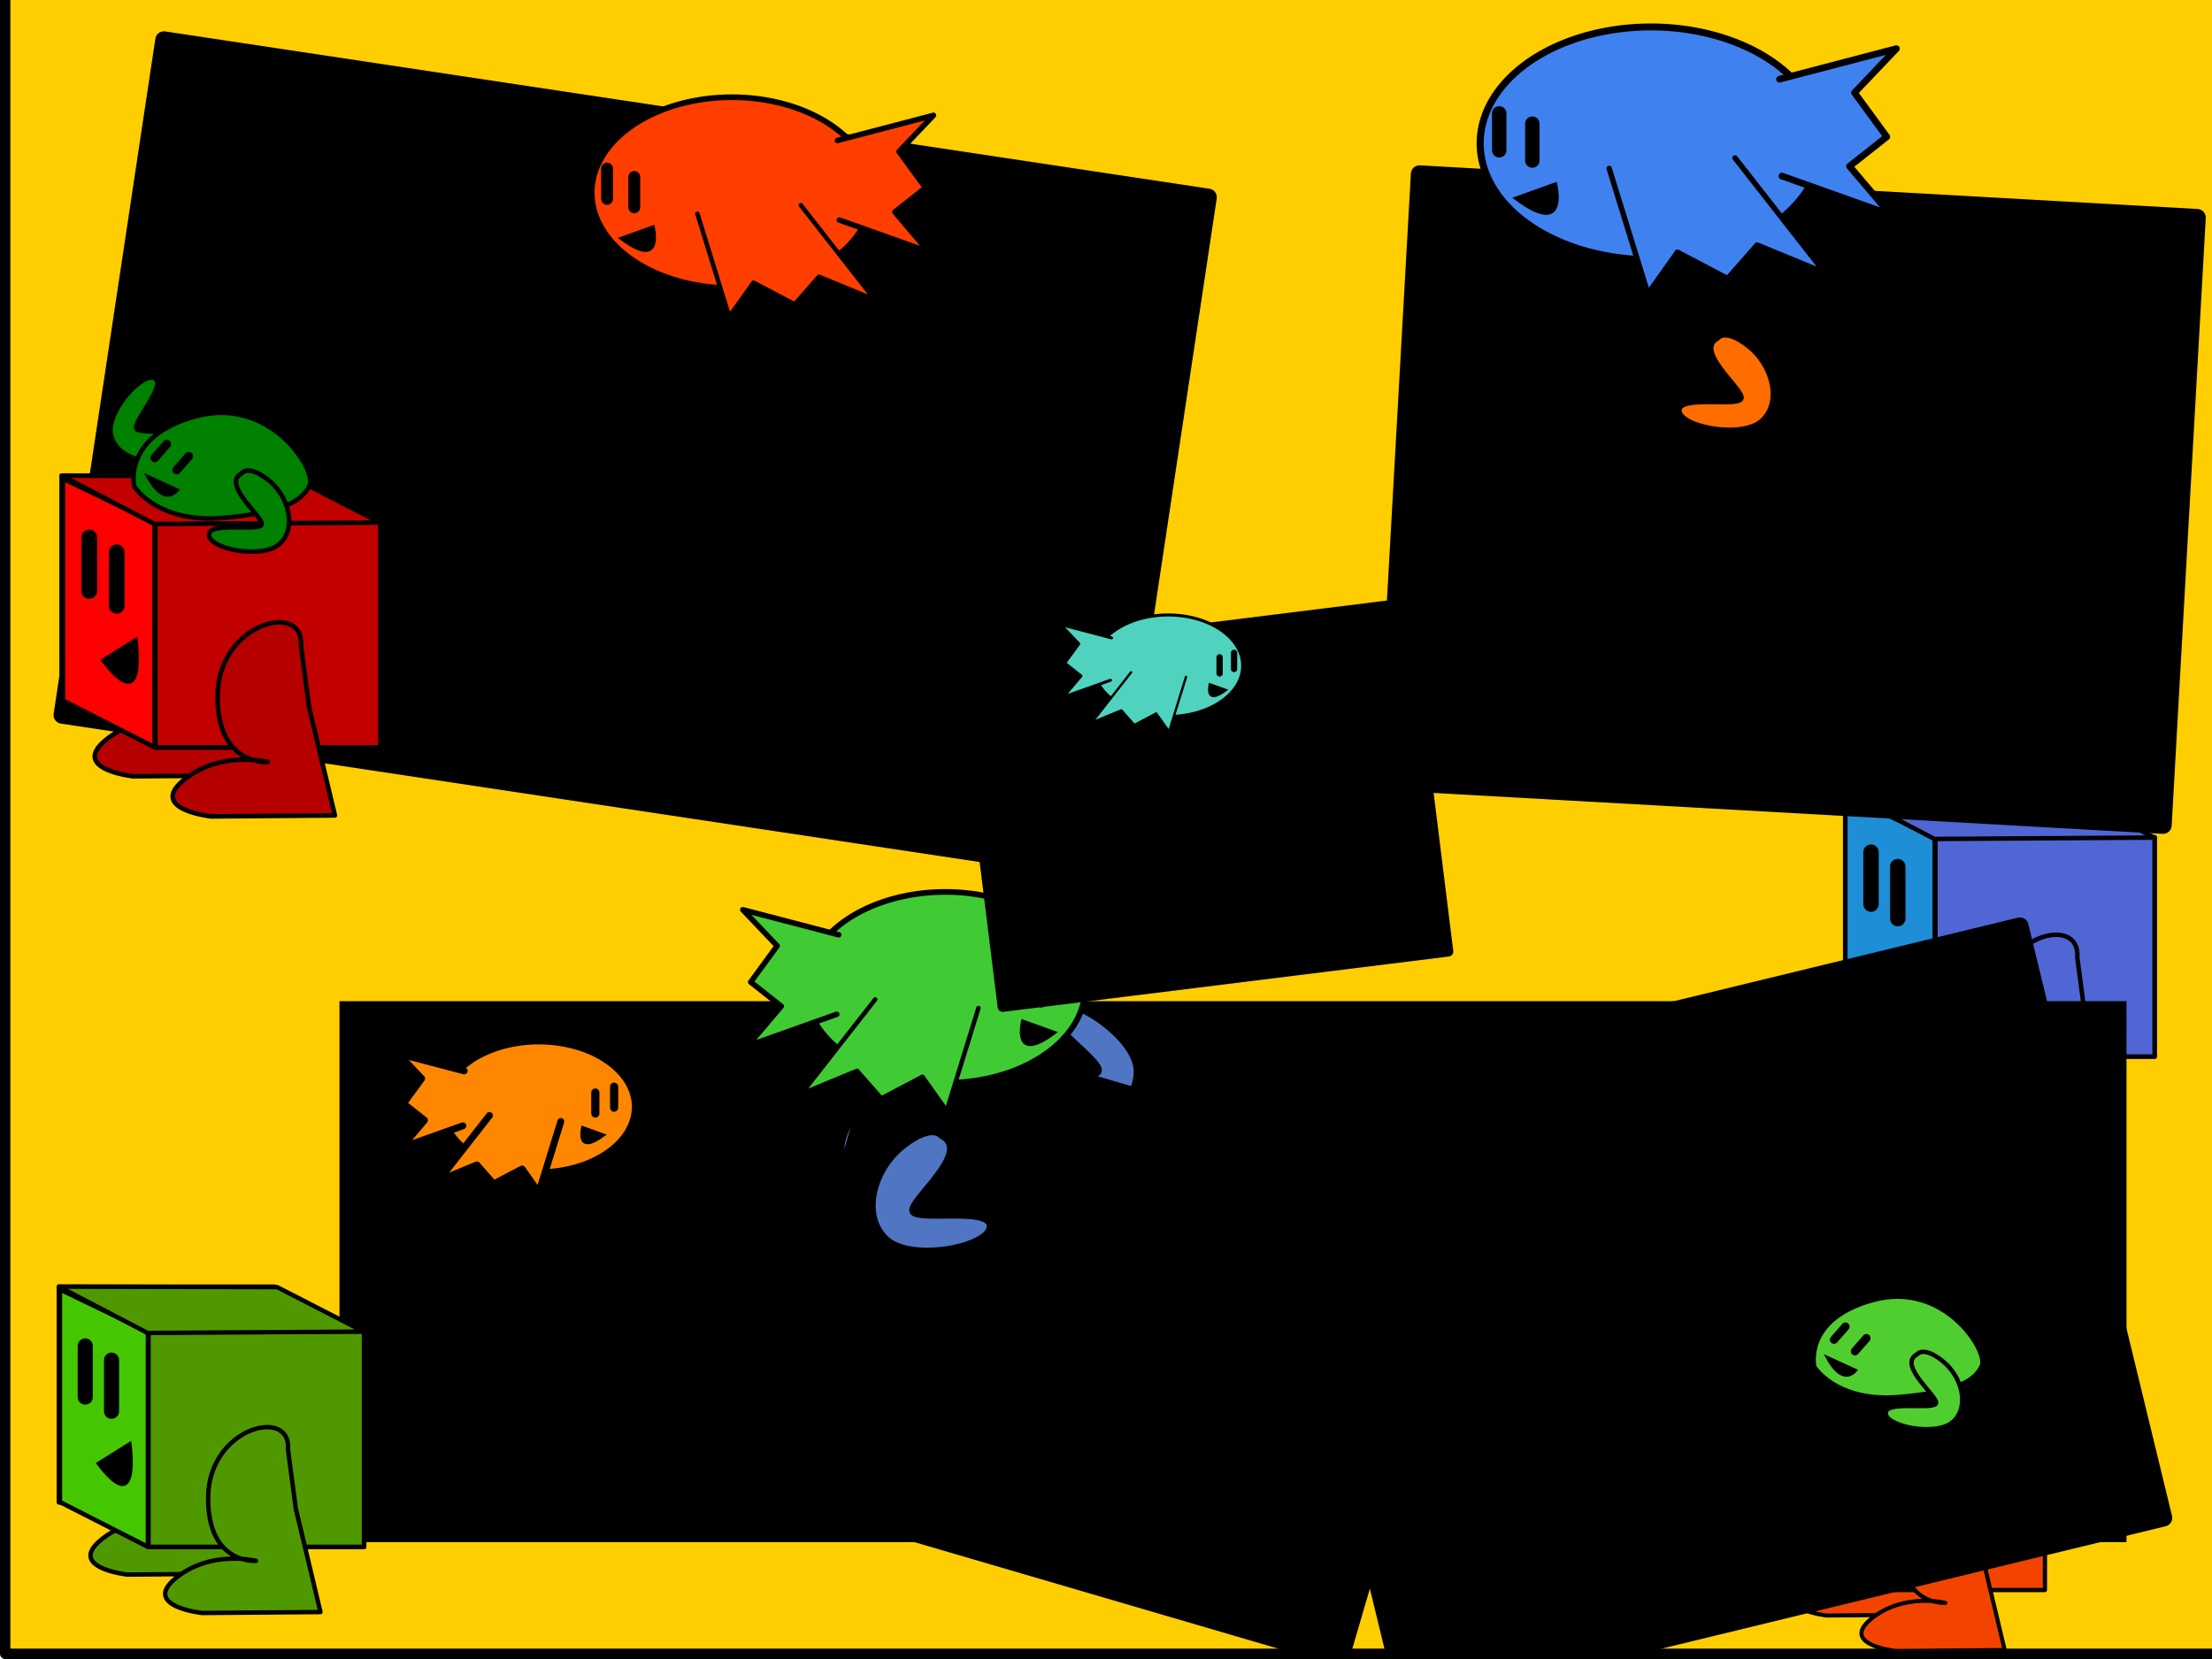 <?xml version="1.0" encoding="UTF-8" standalone="no"?>
<!-- Created with Inkscape (http://www.inkscape.org/) -->

<svg
   xmlns:dc="http://purl.org/dc/elements/1.1/"
   xmlns:cc="http://creativecommons.org/ns#"
   xmlns:rdf="http://www.w3.org/1999/02/22-rdf-syntax-ns#"
   xmlns:svg="http://www.w3.org/2000/svg"
   xmlns="http://www.w3.org/2000/svg"
   xmlns:sodipodi="http://sodipodi.sourceforge.net/DTD/sodipodi-0.dtd"
   xmlns:inkscape="http://www.inkscape.org/namespaces/inkscape"
   width="640px"
   height="480px"
   id="svg2985"
   version="1.1"
   inkscape:version="0.48.5 r10040"
   sodipodi:docname="CoopJam.svg"
   inkscape:export-xdpi="112.5"
   inkscape:export-ydpi="112.5">
  <defs
     id="defs2987">
    <inkscape:perspective
       sodipodi:type="inkscape:persp3d"
       inkscape:vp_x="151.02128 : 193.53191 : 1"
       inkscape:vp_y="0 : 1000 : 0"
       inkscape:vp_z="1404.1419 : 161.26241 : 1"
       inkscape:persp3d-origin="907.30497 : 85.134751 : 1"
       id="perspective2993" />
  </defs>
  <sodipodi:namedview
     id="base"
     pagecolor="#ffffff"
     bordercolor="#666666"
     borderopacity="1.0"
     inkscape:pageopacity="0.0"
     inkscape:pageshadow="2"
     inkscape:zoom="0.79494274"
     inkscape:cx="304.85561"
     inkscape:cy="152.79739"
     inkscape:current-layer="layer1"
     inkscape:document-units="px"
     showgrid="false"
     inkscape:window-width="1918"
     inkscape:window-height="1078"
     inkscape:window-x="0"
     inkscape:window-y="0"
     inkscape:window-maximized="0" />
  <g
     id="layer1"
     inkscape:label="Layer 1"
     inkscape:groupmode="layer">
    <rect
       style="fill:#ffce00;fill-opacity:1;fill-rule:nonzero;stroke:#000000;stroke-width:3;stroke-linecap:round;stroke-linejoin:round;stroke-miterlimit:4;stroke-opacity:1;stroke-dasharray:none"
       id="rect4367"
       width="641.642"
       height="480.09"
       x="1.5"
       y="-1.59" />
    <path
       style="fill:#5066d5;fill-opacity:1;stroke:#000000;stroke-width:1.296;stroke-linecap:round;stroke-linejoin:round;stroke-miterlimit:4;stroke-opacity:1;stroke-dasharray:none"
       d="m 584.575,254.871 -3.207,28.307 7.251,30.399 -34.861,0.279 c 0,0 -17.988,-1.952 -7.669,-10.319 10.319,-8.367 23.566,-5.02 23.566,-5.02 0,0 -14.502,1.116 -14.084,-19.104 0.418,-20.22 8.367,-29.283 29.005,-24.542 z"
       id="path4000-2-9-1"
       inkscape:connector-curvature="0"
       sodipodi:nodetypes="ccccscsc" />
    <path
       style="fill:#1e8ed6;fill-opacity:1;stroke:#000000;stroke-width:1.327;stroke-linecap:round;stroke-linejoin:round;stroke-miterlimit:4;stroke-opacity:1;stroke-dasharray:none"
       d="m 533.888,229.623 0,62.876 25.91,13.189 0,-63.289 -25.926,-12.483"
       id="path3085-6-7-1-0"
       inkscape:connector-curvature="0"
       sodipodi:nodetypes="ccccc" />
    <rect
       style="fill:#5066d5;fill-opacity:1;fill-rule:nonzero;stroke:#000000;stroke-width:1.354;stroke-linecap:round;stroke-linejoin:round;stroke-miterlimit:4;stroke-opacity:1;stroke-dasharray:none"
       id="rect3065-3-5-6-5"
       width="63.482"
       height="63.465"
       x="559.941"
       y="242.259" />
    <path
       style="fill:#5066d5;fill-opacity:1;stroke:#000000;stroke-width:1.296;stroke-linecap:round;stroke-linejoin:round;stroke-miterlimit:4;stroke-opacity:1;stroke-dasharray:none"
       d="m 533.579,229.109 26.096,13.625 63.632,-0.394 -25.453,-13.087 z"
       id="path3925-9-3-0"
       inkscape:connector-curvature="0"
       sodipodi:nodetypes="ccccc" />
    <path
       style="fill:none;stroke:#000000;stroke-width:4.445;stroke-linecap:round;stroke-linejoin:round;stroke-miterlimit:4;stroke-opacity:1;stroke-dasharray:none"
       d="m 541.342,246.54 0,15.071"
       id="path3954-1-2-9-3"
       inkscape:connector-curvature="0" />
    <path
       style="fill:none;stroke:#000000;stroke-width:4.445;stroke-linecap:round;stroke-linejoin:round;stroke-miterlimit:4;stroke-opacity:1;stroke-dasharray:none"
       d="m 549.081,250.723 0,15.071"
       id="path3954-9-2-2-3-1"
       inkscape:connector-curvature="0" />
    <path
       style="fill:#000000;fill-opacity:1;stroke:#000000;stroke-width:0.798px;stroke-linecap:butt;stroke-linejoin:miter;stroke-opacity:1"
       d="m 545.02,281.143 9.532,-5.983 c 0,0 3.357,22.992 -9.532,5.983 z"
       id="path3974-7-8-3-8"
       inkscape:connector-curvature="0"
       sodipodi:nodetypes="ccc" />
    <path
       style="fill:#5066d5;fill-opacity:1;stroke:#000000;stroke-width:1.296;stroke-linecap:round;stroke-linejoin:round;stroke-miterlimit:4;stroke-opacity:1;stroke-dasharray:none"
       d="m 601.019,277.024 2.314,17.461 7.251,30.399 -34.861,0.279 c 0,0 -17.988,-1.952 -7.669,-10.319 10.319,-8.367 23.566,-5.02 23.566,-5.02 0,0 -14.502,1.116 -14.084,-19.104 0.418,-20.22 24.537,-26.325 23.483,-13.696 z"
       id="path4000-0-9-4-0"
       inkscape:connector-curvature="0"
       sodipodi:nodetypes="ccccscsc" />
    <path
       style="fill:#f34300;fill-opacity:1;stroke:#000000;stroke-width:1.175;stroke-linecap:round;stroke-linejoin:round;stroke-miterlimit:4;stroke-opacity:1;stroke-dasharray:none"
       d="m 556.448,413.947 -2.907,25.66 6.573,27.556 -31.601,0.253 c 0,0 -16.306,-1.77 -6.952,-9.354 9.354,-7.584 21.363,-4.551 21.363,-4.551 0,0 -13.146,1.011 -12.767,-17.318 0.379,-18.329 7.584,-26.545 26.292,-22.247 z"
       id="path4000-2-9-7-6"
       inkscape:connector-curvature="0"
       sodipodi:nodetypes="ccccscsc" />
    <rect
       style="fill:#ff0000;fill-opacity:1;fill-rule:nonzero;stroke:#000000;stroke-width:1.227;stroke-linecap:round;stroke-linejoin:round;stroke-miterlimit:4;stroke-opacity:1;stroke-dasharray:none"
       id="rect3065-3-7-3-8-7-8"
       width="57.531"
       height="57.531"
       x="510.236"
       y="390.609" />
    <path
       style="fill:#ff6800;fill-opacity:1;stroke:#000000;stroke-width:1.203;stroke-linecap:round;stroke-linejoin:round;stroke-miterlimit:4;stroke-opacity:1;stroke-dasharray:none"
       d="m 510.5,391.059 0,56.996 23.488,11.956 0,-57.371 -23.502,-11.315"
       id="path3085-6-7-1-2-1"
       inkscape:connector-curvature="0"
       sodipodi:nodetypes="ccccc" />
    <rect
       style="fill:#f34300;fill-opacity:1;fill-rule:nonzero;stroke:#000000;stroke-width:1.227;stroke-linecap:round;stroke-linejoin:round;stroke-miterlimit:4;stroke-opacity:1;stroke-dasharray:none"
       id="rect3065-3-5-6-3-3"
       width="57.545"
       height="57.531"
       x="534.117"
       y="402.514" />
    <path
       style="fill:#f34300;fill-opacity:1;stroke:#000000;stroke-width:1.175;stroke-linecap:round;stroke-linejoin:round;stroke-miterlimit:4;stroke-opacity:1;stroke-dasharray:none"
       d="m 510.22,390.593 23.656,12.351 57.682,-0.358 -23.073,-11.863 z"
       id="path3925-9-3-7-6"
       inkscape:connector-curvature="0"
       sodipodi:nodetypes="ccccc" />
    <path
       style="fill:none;stroke:#000000;stroke-width:4.03;stroke-linecap:round;stroke-linejoin:round;stroke-miterlimit:4;stroke-opacity:1;stroke-dasharray:none"
       d="m 517.258,406.394 0,13.662"
       id="path3954-1-2-9-2-4"
       inkscape:connector-curvature="0" />
    <path
       style="fill:none;stroke:#000000;stroke-width:4.03;stroke-linecap:round;stroke-linejoin:round;stroke-miterlimit:4;stroke-opacity:1;stroke-dasharray:none"
       d="m 524.273,410.186 0,13.662"
       id="path3954-9-2-2-3-5-0"
       inkscape:connector-curvature="0" />
    <path
       style="fill:#000000;fill-opacity:1;stroke:#000000;stroke-width:0.723px;stroke-linecap:butt;stroke-linejoin:miter;stroke-opacity:1"
       d="m 520.591,437.761 8.641,-5.423 c 0,0 3.043,20.842 -8.641,5.423 z"
       id="path3974-7-8-3-3-3"
       inkscape:connector-curvature="0"
       sodipodi:nodetypes="ccc" />
    <path
       style="fill:#f34300;fill-opacity:1;stroke:#000000;stroke-width:1.175;stroke-linecap:round;stroke-linejoin:round;stroke-miterlimit:4;stroke-opacity:1;stroke-dasharray:none"
       d="m 571.354,434.028 2.098,15.828 6.573,27.556 -31.601,0.253 c 0,0 -16.306,-1.77 -6.952,-9.354 9.354,-7.584 21.363,-4.551 21.363,-4.551 0,0 -13.146,1.011 -12.767,-17.318 0.379,-18.329 22.243,-23.864 21.287,-12.415 z"
       id="path4000-0-9-4-7-5"
       inkscape:connector-curvature="0"
       sodipodi:nodetypes="ccccscsc" />
    <path
       style="fill:none;stroke:#000000;stroke-width:10.287;stroke-linecap:round;stroke-linejoin:round;stroke-miterlimit:4;stroke-opacity:1;stroke-dasharray:none"
       d="m 973.087,-23.417 0,34.876"
       id="path3954"
       inkscape:connector-curvature="0" />
    <path
       style="fill:none;stroke:#000000;stroke-width:10.287;stroke-linecap:round;stroke-linejoin:round;stroke-miterlimit:4;stroke-opacity:1;stroke-dasharray:none"
       d="m 990.996,-13.736 0,34.876"
       id="path3954-9"
       inkscape:connector-curvature="0" />
    <path
       style="fill:#000000;fill-opacity:1;stroke:#000000;stroke-width:1.846px;stroke-linecap:butt;stroke-linejoin:miter;stroke-opacity:1"
       d="m 981.597,56.659 22.058,-13.844 c 0,0 7.768,53.207 -22.058,13.844 z"
       id="path3974"
       inkscape:connector-curvature="0"
       sodipodi:nodetypes="ccc" />
    <path
       style="fill:#ff6c00;fill-opacity:1;stroke:#000000;stroke-width:1.566;stroke-linecap:round;stroke-linejoin:round;stroke-miterlimit:4;stroke-opacity:1;stroke-dasharray:none"
       d="m 477.667,91.791 c 2.703,-7.86 -16.558,-5.594 -17.007,-8.132 -0.449,-2.538 13.196,-11.205 10.774,-14.589 -2.942,-4.11 -19.18,6.144 -19.697,14.221 -0.517,8.077 8.959,13.85 17.74,13.035 8.781,-0.815 8.19,-4.536 8.19,-4.536 z"
       id="path4066-2-6"
       inkscape:connector-curvature="0"
       sodipodi:nodetypes="cssssc" />
    <path
       style="fill:#ff6c00;fill-opacity:1;stroke:#000000;stroke-width:1.566;stroke-linecap:round;stroke-linejoin:round;stroke-miterlimit:4;stroke-opacity:1;stroke-dasharray:none"
       d="m 460.289,103.187 c 1.43,2.144 9.769,12.39 30.021,10.722 20.252,-1.668 27.4,-5.718 29.783,-11.198 2.218,-5.101 -13.343,-30.498 -39.075,-23.35 -24.773,6.882 -20.729,23.826 -20.729,23.826 z"
       id="path4022-1"
       inkscape:connector-curvature="0"
       sodipodi:nodetypes="csssc" />
    <flowRoot
       xml:space="preserve"
       id="flowRoot4187-5"
       style="font-size:100px;font-style:normal;font-variant:normal;font-weight:normal;font-stretch:normal;line-height:125%;letter-spacing:0px;word-spacing:0px;fill:#000000;fill-opacity:1;stroke:#000000;stroke-width:5;stroke-linecap:round;stroke-linejoin:round;stroke-miterlimit:4;stroke-opacity:1;stroke-dasharray:none;font-family:FreeMono;-inkscape-font-specification:FreeMono"
       transform="matrix(0.998,0.056,-0.056,0.998,580.327,-204.134)"><flowRegion
         id="flowRegion4189-62"><rect
           id="rect4191-9"
           width="225.442"
           height="176.155"
           x="-155.162"
           y="263.686"
           style="font-size:100px;fill:#000000;fill-opacity:1;stroke:#000000;stroke-width:5;stroke-linecap:round;stroke-linejoin:round;stroke-miterlimit:4;stroke-opacity:1;stroke-dasharray:none" /></flowRegion><flowPara
         id="flowPara3210">for</flowPara></flowRoot>    <path
       style="fill:none;stroke:#000000;stroke-width:2.96;stroke-linecap:round;stroke-linejoin:round;stroke-miterlimit:4;stroke-opacity:1;stroke-dasharray:none"
       d="m 471.39,88.786 -4.074,4.664"
       id="path3954-93-8"
       inkscape:connector-curvature="0" />
    <path
       style="fill:none;stroke:#000000;stroke-width:2.96;stroke-linecap:round;stroke-linejoin:round;stroke-miterlimit:4;stroke-opacity:1;stroke-dasharray:none"
       d="m 478.871,92.915 -4.074,4.664"
       id="path3954-9-6-7"
       inkscape:connector-curvature="0" />
    <path
       style="fill:#000000;fill-opacity:1;stroke:#000000;stroke-width:0.531px;stroke-linecap:butt;stroke-linejoin:miter;stroke-opacity:1"
       d="m 464.244,99.173 11.22,5.12 c 0,0 -4.798,7.265 -11.22,-5.12 z"
       id="path3974-0-9"
       inkscape:connector-curvature="0"
       sodipodi:nodetypes="ccc" />
    <path
       style="fill:#b60000;fill-opacity:1;stroke:#000000;stroke-width:1.676;stroke-linecap:round;stroke-linejoin:round;stroke-miterlimit:4;stroke-opacity:1;stroke-dasharray:none"
       d="m 841.327,572.253 -4.148,36.607 9.377,39.312 -45.083,0.361 c 0,0 -23.263,-2.525 -9.918,-13.345 13.345,-10.82 30.476,-6.492 30.476,-6.492 0,0 -18.755,1.443 -18.214,-24.705 0.541,-26.148 10.82,-37.87 37.509,-31.738 z"
       id="path4000-2"
       inkscape:connector-curvature="0"
       sodipodi:nodetypes="ccccscsc" />
    <rect
       style="fill:#ff0000;fill-opacity:1;fill-rule:nonzero;stroke:#000000;stroke-width:1.751;stroke-linecap:round;stroke-linejoin:round;stroke-miterlimit:4;stroke-opacity:1;stroke-dasharray:none"
       id="rect3065-3-7-3"
       width="82.074"
       height="82.074"
       x="775.401"
       y="538.959" />
    <path
       style="fill:#ff0000;fill-opacity:1;stroke:#000000;stroke-width:1.716;stroke-linecap:round;stroke-linejoin:round;stroke-miterlimit:4;stroke-opacity:1;stroke-dasharray:none"
       d="m 775.778,539.602 0,81.311 33.508,17.056 0,-81.846 -33.528,-16.143"
       id="path3085-6-7"
       inkscape:connector-curvature="0"
       sodipodi:nodetypes="ccccc" />
    <rect
       style="fill:#c30000;fill-opacity:1;fill-rule:nonzero;stroke:#000000;stroke-width:1.751;stroke-linecap:round;stroke-linejoin:round;stroke-miterlimit:4;stroke-opacity:1;stroke-dasharray:none"
       id="rect3065-3-5"
       width="82.095"
       height="82.074"
       x="809.47"
       y="555.943" />
    <path
       style="fill:#c30000;fill-opacity:1;stroke:#000000;stroke-width:1.676;stroke-linecap:round;stroke-linejoin:round;stroke-miterlimit:4;stroke-opacity:1;stroke-dasharray:none"
       d="m 775.378,538.937 33.748,17.62 82.29,-0.51 -32.916,-16.924 z"
       id="path3925-9"
       inkscape:connector-curvature="0"
       sodipodi:nodetypes="ccccc" />
    <path
       style="fill:none;stroke:#000000;stroke-width:5.749;stroke-linecap:round;stroke-linejoin:round;stroke-miterlimit:4;stroke-opacity:1;stroke-dasharray:none"
       d="m 785.418,561.479 0,19.49"
       id="path3954-1-2"
       inkscape:connector-curvature="0" />
    <path
       style="fill:none;stroke:#000000;stroke-width:5.749;stroke-linecap:round;stroke-linejoin:round;stroke-miterlimit:4;stroke-opacity:1;stroke-dasharray:none"
       d="m 795.426,566.889 0,19.49"
       id="path3954-9-2-2"
       inkscape:connector-curvature="0" />
    <path
       style="fill:#000000;fill-opacity:1;stroke:#000000;stroke-width:1.032px;stroke-linecap:butt;stroke-linejoin:miter;stroke-opacity:1"
       d="m 790.174,606.228 12.327,-7.737 c 0,0 4.341,29.734 -12.327,7.737 z"
       id="path3974-7-8"
       inkscape:connector-curvature="0"
       sodipodi:nodetypes="ccc" />
    <path
       style="fill:#b60000;fill-opacity:1;stroke:#000000;stroke-width:1.676;stroke-linecap:round;stroke-linejoin:round;stroke-miterlimit:4;stroke-opacity:1;stroke-dasharray:none"
       d="m 862.593,600.902 2.993,22.581 9.377,39.312 -45.083,0.361 c 0,0 -23.263,-2.525 -9.918,-13.345 13.345,-10.82 30.476,-6.492 30.476,-6.492 0,0 -18.755,1.443 -18.214,-24.705 0.541,-26.148 31.732,-34.044 30.368,-17.712 z"
       id="path4000-0-9"
       inkscape:connector-curvature="0"
       sodipodi:nodetypes="ccccscsc" />
    <path
       sodipodi:type="arc"
       style="fill:#40cb34;fill-opacity:1;fill-rule:nonzero;stroke:#000000;stroke-width:5;stroke-linecap:round;stroke-linejoin:round;stroke-miterlimit:4;stroke-opacity:1;stroke-dasharray:none"
       id="path4199"
       sodipodi:cx="843.35272"
       sodipodi:cy="240.86752"
       sodipodi:rx="120.47896"
       sodipodi:ry="83.970184"
       d="m 781.88,313.085 a 120.479,83.97 0 1 1 0.963,0.394"
       sodipodi:start="2.1062518"
       sodipodi:end="8.3801699"
       sodipodi:open="true"
       transform="matrix(0.785,0,0,0.768,269.872,38.644)" />
    <path
       style="fill:#40cb34;fill-opacity:1;stroke:#000000;stroke-width:3;stroke-linecap:round;stroke-linejoin:round;stroke-miterlimit:4;stroke-opacity:1;stroke-dasharray:none"
       d="m 909.026,237.553 21.465,69.465 16.357,-23.04 27.807,14.621 16.357,-18.609 37.622,15.508 -49.877,-63.758"
       id="path4201"
       inkscape:connector-curvature="0"
       sodipodi:nodetypes="ccccccc" />
    <path
       style="fill:#40cb34;fill-opacity:1;stroke:#000000;stroke-width:3.71;stroke-linecap:round;stroke-linejoin:round;stroke-miterlimit:4;stroke-opacity:1;stroke-dasharray:none"
       d="m 1004.763,241.782 60.235,21.426 -22.779,-26.852 20.654,-16.326 -17.888,-24.437 23.225,-24.419 -64.802,16.942"
       id="path4201-4"
       inkscape:connector-curvature="0"
       sodipodi:nodetypes="ccccccc" />
    <path
       style="fill:none;stroke:#000000;stroke-width:7.981;stroke-linecap:round;stroke-linejoin:round;stroke-miterlimit:4;stroke-opacity:1;stroke-dasharray:none"
       d="m 848.088,207.045 0,20.471"
       id="path3954-6"
       inkscape:connector-curvature="0" />
    <path
       style="fill:none;stroke:#000000;stroke-width:7.981;stroke-linecap:round;stroke-linejoin:round;stroke-miterlimit:4;stroke-opacity:1;stroke-dasharray:none"
       d="m 866.452,212.727 0,20.471"
       id="path3954-9-28"
       inkscape:connector-curvature="0" />
    <path
       style="fill:#000000;fill-opacity:1;stroke:#000000;stroke-width:1.432px;stroke-linecap:butt;stroke-linejoin:miter;stroke-opacity:1"
       d="m 856.814,254.048 22.618,-8.126 c 0,0 7.965,31.232 -22.618,8.126 z"
       id="path3974-9"
       inkscape:connector-curvature="0"
       sodipodi:nodetypes="ccc" />
    <path
       sodipodi:type="arc"
       style="fill:#4081f0;fill-opacity:1;fill-rule:nonzero;stroke:#000000;stroke-width:5;stroke-linecap:round;stroke-linejoin:round;stroke-miterlimit:4;stroke-opacity:1;stroke-dasharray:none"
       id="path4199-6"
       sodipodi:cx="843.35272"
       sodipodi:cy="240.86752"
       sodipodi:rx="120.47896"
       sodipodi:ry="83.970184"
       d="m 781.88,313.085 a 120.479,83.97 0 1 1 0.963,0.394"
       sodipodi:start="2.1062518"
       sodipodi:end="8.3801699"
       sodipodi:open="true"
       transform="matrix(0.41,0,0,0.401,131.884,-55.119)" />
    <path
       style="fill:#4081f0;fill-opacity:1;stroke:#000000;stroke-width:1.566;stroke-linecap:round;stroke-linejoin:round;stroke-miterlimit:4;stroke-opacity:1;stroke-dasharray:none"
       d="m 465.584,48.731 11.207,36.267 8.54,-12.029 14.518,7.634 8.54,-9.716 19.642,8.096 -26.041,-33.288"
       id="path4201-0"
       inkscape:connector-curvature="0"
       sodipodi:nodetypes="ccccccc" />
    <path
       style="fill:#4081f0;fill-opacity:1;stroke:#000000;stroke-width:1.937;stroke-linecap:round;stroke-linejoin:round;stroke-miterlimit:4;stroke-opacity:1;stroke-dasharray:none"
       d="m 515.568,50.938 31.449,11.187 -11.893,-14.02 10.783,-8.524 -9.339,-12.759 12.126,-12.749 -33.833,8.845"
       id="path4201-4-7"
       inkscape:connector-curvature="0"
       sodipodi:nodetypes="ccccccc" />
    <path
       style="fill:none;stroke:#000000;stroke-width:4.167;stroke-linecap:round;stroke-linejoin:round;stroke-miterlimit:4;stroke-opacity:1;stroke-dasharray:none"
       d="m 433.768,32.802 0,10.688"
       id="path3954-6-0"
       inkscape:connector-curvature="0" />
    <path
       style="fill:none;stroke:#000000;stroke-width:4.167;stroke-linecap:round;stroke-linejoin:round;stroke-miterlimit:4;stroke-opacity:1;stroke-dasharray:none"
       d="m 443.356,35.769 0,10.688"
       id="path3954-9-28-1"
       inkscape:connector-curvature="0" />
    <path
       style="fill:#000000;fill-opacity:1;stroke:#000000;stroke-width:0.748px;stroke-linecap:butt;stroke-linejoin:miter;stroke-opacity:1"
       d="m 438.324,57.342 11.809,-4.243 c 0,0 4.159,16.306 -11.809,4.243 z"
       id="path3974-9-0"
       inkscape:connector-curvature="0"
       sodipodi:nodetypes="ccc" />
    <path
       style="fill:#50ce2f;fill-opacity:1;stroke:#000000;stroke-width:2.523;stroke-linecap:round;stroke-linejoin:round;stroke-miterlimit:4;stroke-opacity:1;stroke-dasharray:none"
       d="m 774.752,-18.564 c 4.355,-12.662 -26.675,-9.012 -27.398,-13.1 -0.723,-4.088 21.258,-18.051 17.357,-23.502 -4.739,-6.621 -30.898,9.897 -31.732,22.91 -0.834,13.012 14.433,22.312 28.579,20.999 14.146,-1.313 13.194,-7.307 13.194,-7.307 z"
       id="path4066-2-6-1"
       inkscape:connector-curvature="0"
       sodipodi:nodetypes="cssssc" />
    <path
       style="fill:#50ce2f;fill-opacity:1;stroke:#000000;stroke-width:2.523;stroke-linecap:round;stroke-linejoin:round;stroke-miterlimit:4;stroke-opacity:1;stroke-dasharray:none"
       d="M 746.756,-0.205 C 749.059,3.249 762.493,19.754 795.119,17.067 827.745,14.381 839.26,7.855 843.099,-0.973 846.671,-9.19 821.604,-50.103 780.15,-38.588 740.241,-27.503 746.756,-0.205 746.756,-0.205 z"
       id="path4022-1-0"
       inkscape:connector-curvature="0"
       sodipodi:nodetypes="csssc" />
    <path
       style="fill:none;stroke:#000000;stroke-width:4.768;stroke-linecap:round;stroke-linejoin:round;stroke-miterlimit:4;stroke-opacity:1;stroke-dasharray:none"
       d="m 764.64,-23.405 -6.564,7.514"
       id="path3954-93-8-3"
       inkscape:connector-curvature="0" />
    <path
       style="fill:none;stroke:#000000;stroke-width:4.768;stroke-linecap:round;stroke-linejoin:round;stroke-miterlimit:4;stroke-opacity:1;stroke-dasharray:none"
       d="m 776.69,-16.752 -6.564,7.514"
       id="path3954-9-6-7-0"
       inkscape:connector-curvature="0" />
    <path
       style="fill:#000000;fill-opacity:1;stroke:#000000;stroke-width:0.856px;stroke-linecap:butt;stroke-linejoin:miter;stroke-opacity:1"
       d="m 753.128,-6.672 18.075,8.248 c 0,0 -7.73,11.704 -18.075,-8.248 z"
       id="path3974-0-9-0"
       inkscape:connector-curvature="0"
       sodipodi:nodetypes="ccc" />
    <path
       style="fill:#50ce2f;fill-opacity:1;stroke:#000000;stroke-width:2.523;stroke-linecap:round;stroke-linejoin:round;stroke-miterlimit:4;stroke-opacity:1;stroke-dasharray:none"
       d="m 805.867,-7.498 c -11.899,6.141 13.05,24.949 10.747,28.404 -2.303,3.455 -27.84,-1.646 -28.788,4.99 -1.151,8.061 29.171,14.202 38.767,5.374 9.596,-8.828 4.99,-26.101 -6.141,-34.929 -11.131,-8.828 -14.586,-3.838 -14.586,-3.838 z"
       id="path4066-20-4"
       inkscape:connector-curvature="0"
       sodipodi:nodetypes="cssssc" />
    <flowRoot
       xml:space="preserve"
       id="flowRoot4177"
       style="font-size:100px;font-style:normal;font-variant:normal;font-weight:bold;font-stretch:normal;line-height:125%;letter-spacing:0px;word-spacing:0px;fill:#000000;fill-opacity:1;stroke:#000000;stroke-width:5;stroke-miterlimit:4;stroke-opacity:1;stroke-dasharray:none;font-family:Droid Sans Mono;-inkscape-font-specification:Droid Sans Mono Bold"
       transform="translate(265.925,315.079)"><flowRegion
         id="flowRegion4179"><rect
           id="rect4181"
           width="512.036"
           height="151.511"
           x="-165.202"
           y="-22.908"
           style="font-size:100px;font-style:normal;font-variant:normal;font-weight:bold;font-stretch:normal;stroke:#000000;stroke-width:5;stroke-miterlimit:4;stroke-opacity:1;stroke-dasharray:none;font-family:Droid Sans Mono;-inkscape-font-specification:Droid Sans Mono Bold" /></flowRegion><flowPara
         style="font-style:normal;font-variant:normal;font-weight:normal;font-stretch:normal;font-family:FreeMono;-inkscape-font-specification:FreeMono"
         id="flowPara5011">Co</flowPara></flowRoot>    <path
       style="fill:#5075c2;fill-opacity:1;stroke:#000000;stroke-width:1.955;stroke-linecap:round;stroke-linejoin:round;stroke-miterlimit:4;stroke-opacity:1;stroke-dasharray:none"
       d="m 296.587,319.994 c -3.375,-9.813 20.672,-6.984 21.232,-10.152 0.56,-3.168 -16.474,-13.989 -13.45,-18.213 3.672,-5.131 23.944,7.67 24.59,17.754 0.646,10.084 -11.185,17.291 -22.147,16.273 -10.963,-1.017 -10.225,-5.662 -10.225,-5.662 z"
       id="path4066-2-6-1-5"
       inkscape:connector-curvature="0"
       sodipodi:nodetypes="cssssc" />
    <path
       style="fill:#5075c2;fill-opacity:1;stroke:#000000;stroke-width:1.955;stroke-linecap:round;stroke-linejoin:round;stroke-miterlimit:4;stroke-opacity:1;stroke-dasharray:none"
       d="m 318.282,334.221 c -1.785,2.677 -12.195,15.467 -37.479,13.385 -25.283,-2.082 -34.207,-7.139 -37.181,-13.98 -2.769,-6.368 16.657,-38.074 48.782,-29.15 30.927,8.591 25.878,29.745 25.878,29.745 z"
       id="path4022-1-0-4"
       inkscape:connector-curvature="0"
       sodipodi:nodetypes="csssc" />
    <path
       style="fill:none;stroke:#000000;stroke-width:3.695;stroke-linecap:round;stroke-linejoin:round;stroke-miterlimit:4;stroke-opacity:1;stroke-dasharray:none"
       d="m 304.423,316.243 5.087,5.823"
       id="path3954-93-8-3-2"
       inkscape:connector-curvature="0" />
    <path
       style="fill:none;stroke:#000000;stroke-width:3.695;stroke-linecap:round;stroke-linejoin:round;stroke-miterlimit:4;stroke-opacity:1;stroke-dasharray:none"
       d="m 295.085,321.398 5.087,5.823"
       id="path3954-9-6-7-0-4"
       inkscape:connector-curvature="0" />
    <path
       style="fill:#000000;fill-opacity:1;stroke:#000000;stroke-width:0.663px;stroke-linecap:butt;stroke-linejoin:miter;stroke-opacity:1"
       d="m 313.344,329.21 -14.007,6.392 c 0,0 5.99,9.07 14.007,-6.392 z"
       id="path3974-0-9-0-9"
       inkscape:connector-curvature="0"
       sodipodi:nodetypes="ccc" />
    <flowRoot
       xml:space="preserve"
       id="flowRoot4440"
       style="font-size:40px;font-style:normal;font-variant:normal;font-weight:normal;font-stretch:normal;line-height:125%;letter-spacing:0px;word-spacing:0px;fill:#000000;fill-opacity:1;stroke:none;font-family:FreeMono;-inkscape-font-specification:FreeMono"
       transform="matrix(0.96,0.281,-0.281,0.96,32.599,158.638)"><flowRegion
         id="flowRegion4442"><rect
           id="rect4444"
           width="181.631"
           height="144.21"
           x="251.911"
           y="66.538" /></flowRegion><flowPara
         style="font-size:100px;stroke:#000000;stroke-width:5;stroke-miterlimit:4;stroke-opacity:1;stroke-dasharray:none"
         id="flowPara5017">op</flowPara></flowRoot>    <path
       style="fill:#5075c2;fill-opacity:1;stroke:#000000;stroke-width:1.955;stroke-linecap:round;stroke-linejoin:round;stroke-miterlimit:4;stroke-opacity:1;stroke-dasharray:none"
       d="m 272.475,328.57 c 9.221,4.759 -10.113,19.334 -8.329,22.011 1.785,2.677 21.574,-1.276 22.309,3.867 0.892,6.246 -22.606,11.006 -30.042,4.164 -7.436,-6.841 -3.867,-20.227 4.759,-27.068 8.626,-6.841 11.303,-2.974 11.303,-2.974 z"
       id="path4066-20-4-9"
       inkscape:connector-curvature="0"
       sodipodi:nodetypes="cssssc" />
    <path
       style="fill:#5066d5;fill-opacity:1;stroke:#000000;stroke-width:3;stroke-linecap:round;stroke-linejoin:round;stroke-miterlimit:4;stroke-opacity:1;stroke-dasharray:none"
       d="m 349.917,602.819 -7.422,65.507 16.78,70.348 -80.674,0.645 c 0,0 -41.628,-4.518 -17.748,-23.879 23.879,-19.362 54.535,-11.617 54.535,-11.617 0,0 -33.56,2.582 -32.592,-44.209 0.968,-46.791 19.362,-67.766 67.121,-56.794 z"
       id="path4000-2-9"
       inkscape:connector-curvature="0"
       sodipodi:nodetypes="ccccscsc" />
    <rect
       style="fill:#ff0000;fill-opacity:1;fill-rule:nonzero;stroke:#000000;stroke-width:3.133;stroke-linecap:round;stroke-linejoin:round;stroke-miterlimit:4;stroke-opacity:1;stroke-dasharray:none"
       id="rect3065-3-7-3-8"
       width="146.867"
       height="146.867"
       x="231.945"
       y="543.241" />
    <path
       style="fill:#1e8ed6;fill-opacity:1;stroke:#000000;stroke-width:3.07;stroke-linecap:round;stroke-linejoin:round;stroke-miterlimit:4;stroke-opacity:1;stroke-dasharray:none"
       d="m 232.619,544.391 0,145.503 59.96,30.521 0,-146.459 -59.997,-28.887"
       id="path3085-6-7-1"
       inkscape:connector-curvature="0"
       sodipodi:nodetypes="ccccc" />
    <rect
       style="fill:#5066d5;fill-opacity:1;fill-rule:nonzero;stroke:#000000;stroke-width:3.133;stroke-linecap:round;stroke-linejoin:round;stroke-miterlimit:4;stroke-opacity:1;stroke-dasharray:none"
       id="rect3065-3-5-6"
       width="146.905"
       height="146.867"
       x="292.911"
       y="573.633" />
    <path
       style="fill:#5066d5;fill-opacity:1;stroke:#000000;stroke-width:3;stroke-linecap:round;stroke-linejoin:round;stroke-miterlimit:4;stroke-opacity:1;stroke-dasharray:none"
       d="m 231.905,543.201 60.39,31.53 147.254,-0.913 -58.902,-30.286 z"
       id="path3925-9-3"
       inkscape:connector-curvature="0"
       sodipodi:nodetypes="ccccc" />
    <path
       style="fill:none;stroke:#000000;stroke-width:10.287;stroke-linecap:round;stroke-linejoin:round;stroke-miterlimit:4;stroke-opacity:1;stroke-dasharray:none"
       d="m 249.87,583.539 0,34.876"
       id="path3954-1-2-9"
       inkscape:connector-curvature="0" />
    <path
       style="fill:none;stroke:#000000;stroke-width:10.287;stroke-linecap:round;stroke-linejoin:round;stroke-miterlimit:4;stroke-opacity:1;stroke-dasharray:none"
       d="m 267.78,593.22 0,34.876"
       id="path3954-9-2-2-3"
       inkscape:connector-curvature="0" />
    <path
       style="fill:#000000;fill-opacity:1;stroke:#000000;stroke-width:1.846px;stroke-linecap:butt;stroke-linejoin:miter;stroke-opacity:1"
       d="m 258.381,663.615 22.058,-13.844 c 0,0 7.768,53.207 -22.058,13.844 z"
       id="path3974-7-8-3"
       inkscape:connector-curvature="0"
       sodipodi:nodetypes="ccc" />
    <path
       style="fill:#5066d5;fill-opacity:1;stroke:#000000;stroke-width:3;stroke-linecap:round;stroke-linejoin:round;stroke-miterlimit:4;stroke-opacity:1;stroke-dasharray:none"
       d="m 387.972,654.084 5.356,40.407 16.78,70.348 -80.674,0.645 c 0,0 -41.628,-4.518 -17.748,-23.879 23.879,-19.362 54.535,-11.617 54.535,-11.617 0,0 -33.56,2.582 -32.592,-44.209 0.968,-46.791 56.783,-60.921 54.343,-31.695 z"
       id="path4000-0-9-4"
       inkscape:connector-curvature="0"
       sodipodi:nodetypes="ccccscsc" />
    <path
       style="fill:#509800;fill-opacity:1;stroke:#000000;stroke-width:1.274;stroke-linecap:round;stroke-linejoin:round;stroke-miterlimit:4;stroke-opacity:1;stroke-dasharray:none"
       d="m 67.156,397.594 -3.153,27.825 7.128,29.881 -34.267,0.274 c 0,0 -17.682,-1.919 -7.539,-10.143 10.143,-8.224 23.165,-4.934 23.165,-4.934 0,0 -14.255,1.097 -13.844,-18.779 0.411,-19.875 8.224,-28.785 28.51,-24.124 z"
       id="path4000-2-9-6"
       inkscape:connector-curvature="0"
       sodipodi:nodetypes="ccccscsc" />
    <rect
       style="fill:#ff0000;fill-opacity:1;fill-rule:nonzero;stroke:#000000;stroke-width:1.331;stroke-linecap:round;stroke-linejoin:round;stroke-miterlimit:4;stroke-opacity:1;stroke-dasharray:none"
       id="rect3065-3-7-3-8-1"
       width="62.384"
       height="62.384"
       x="17.046"
       y="372.288" />
    <path
       style="fill:#45c700;fill-opacity:1;stroke:#000000;stroke-width:1.304;stroke-linecap:round;stroke-linejoin:round;stroke-miterlimit:4;stroke-opacity:1;stroke-dasharray:none"
       d="m 17.333,372.776 0,61.804 25.469,12.964 0,-62.211 -25.485,-12.27"
       id="path3085-6-7-1-5"
       inkscape:connector-curvature="0"
       sodipodi:nodetypes="ccccc" />
    <rect
       style="fill:#509800;fill-opacity:1;fill-rule:nonzero;stroke:#000000;stroke-width:1.331;stroke-linecap:round;stroke-linejoin:round;stroke-miterlimit:4;stroke-opacity:1;stroke-dasharray:none"
       id="rect3065-3-5-6-6"
       width="62.4"
       height="62.384"
       x="42.942"
       y="385.197" />
    <path
       style="fill:#509800;fill-opacity:1;stroke:#000000;stroke-width:1.274;stroke-linecap:round;stroke-linejoin:round;stroke-miterlimit:4;stroke-opacity:1;stroke-dasharray:none"
       d="m 17.029,372.27 25.651,13.393 62.548,-0.388 -25.019,-12.864 z"
       id="path3925-9-3-1"
       inkscape:connector-curvature="0"
       sodipodi:nodetypes="ccccc" />
    <path
       style="fill:none;stroke:#000000;stroke-width:4.369;stroke-linecap:round;stroke-linejoin:round;stroke-miterlimit:4;stroke-opacity:1;stroke-dasharray:none"
       d="m 24.66,389.405 0,14.814"
       id="path3954-1-2-9-7"
       inkscape:connector-curvature="0" />
    <path
       style="fill:none;stroke:#000000;stroke-width:4.369;stroke-linecap:round;stroke-linejoin:round;stroke-miterlimit:4;stroke-opacity:1;stroke-dasharray:none"
       d="m 32.268,393.517 0,14.814"
       id="path3954-9-2-2-3-2"
       inkscape:connector-curvature="0" />
    <path
       style="fill:#000000;fill-opacity:1;stroke:#000000;stroke-width:0.784px;stroke-linecap:butt;stroke-linejoin:miter;stroke-opacity:1"
       d="m 28.275,423.418 9.37,-5.881 c 0,0 3.3,22.601 -9.37,5.881 z"
       id="path3974-7-8-3-2"
       inkscape:connector-curvature="0"
       sodipodi:nodetypes="ccc" />
    <path
       style="fill:#509800;fill-opacity:1;stroke:#000000;stroke-width:1.274;stroke-linecap:round;stroke-linejoin:round;stroke-miterlimit:4;stroke-opacity:1;stroke-dasharray:none"
       d="m 83.321,419.37 2.275,17.164 7.128,29.881 -34.267,0.274 c 0,0 -17.682,-1.919 -7.539,-10.143 10.143,-8.224 23.165,-4.934 23.165,-4.934 0,0 -14.255,1.097 -13.844,-18.779 0.411,-19.875 24.12,-25.877 23.083,-13.463 z"
       id="path4000-0-9-4-9"
       inkscape:connector-curvature="0"
       sodipodi:nodetypes="ccccscsc" />
    <path
       style="fill:#f34300;fill-opacity:1;stroke:#000000;stroke-width:3;stroke-linecap:round;stroke-linejoin:round;stroke-miterlimit:4;stroke-opacity:1;stroke-dasharray:none"
       d="m 71.538,579.088 -7.422,65.507 16.78,70.348 -80.674,0.645 c 0,0 -41.628,-4.518 -17.748,-23.879 23.879,-19.362 54.535,-11.617 54.535,-11.617 0,0 -33.56,2.582 -32.592,-44.209 0.968,-46.791 19.362,-67.766 67.121,-56.794 z"
       id="path4000-2-9-7"
       inkscape:connector-curvature="0"
       sodipodi:nodetypes="ccccscsc" />
    <rect
       style="fill:#ff0000;fill-opacity:1;fill-rule:nonzero;stroke:#000000;stroke-width:3.133;stroke-linecap:round;stroke-linejoin:round;stroke-miterlimit:4;stroke-opacity:1;stroke-dasharray:none"
       id="rect3065-3-7-3-8-7"
       width="146.867"
       height="146.867"
       x="-46.434"
       y="519.51" />
    <path
       style="fill:#ff6800;fill-opacity:1;stroke:#000000;stroke-width:3.07;stroke-linecap:round;stroke-linejoin:round;stroke-miterlimit:4;stroke-opacity:1;stroke-dasharray:none"
       d="m -45.76,520.66 0,145.503 59.96,30.521 0,-146.459 -59.997,-28.887"
       id="path3085-6-7-1-2"
       inkscape:connector-curvature="0"
       sodipodi:nodetypes="ccccc" />
    <rect
       style="fill:#f34300;fill-opacity:1;fill-rule:nonzero;stroke:#000000;stroke-width:3.133;stroke-linecap:round;stroke-linejoin:round;stroke-miterlimit:4;stroke-opacity:1;stroke-dasharray:none"
       id="rect3065-3-5-6-3"
       width="146.905"
       height="146.867"
       x="14.532"
       y="549.902" />
    <path
       style="fill:#f34300;fill-opacity:1;stroke:#000000;stroke-width:3;stroke-linecap:round;stroke-linejoin:round;stroke-miterlimit:4;stroke-opacity:1;stroke-dasharray:none"
       d="m -46.475,519.47 60.39,31.53 147.254,-0.913 -58.902,-30.286 z"
       id="path3925-9-3-7"
       inkscape:connector-curvature="0"
       sodipodi:nodetypes="ccccc" />
    <path
       style="fill:none;stroke:#000000;stroke-width:10.287;stroke-linecap:round;stroke-linejoin:round;stroke-miterlimit:4;stroke-opacity:1;stroke-dasharray:none"
       d="m -28.509,559.808 0,34.876"
       id="path3954-1-2-9-2"
       inkscape:connector-curvature="0" />
    <path
       style="fill:none;stroke:#000000;stroke-width:10.287;stroke-linecap:round;stroke-linejoin:round;stroke-miterlimit:4;stroke-opacity:1;stroke-dasharray:none"
       d="m -10.599,569.489 0,34.876"
       id="path3954-9-2-2-3-5"
       inkscape:connector-curvature="0" />
    <path
       style="fill:#000000;fill-opacity:1;stroke:#000000;stroke-width:1.846px;stroke-linecap:butt;stroke-linejoin:miter;stroke-opacity:1"
       d="M -19.998,639.884 2.06,626.04 c 0,0 7.768,53.207 -22.058,13.844 z"
       id="path3974-7-8-3-3"
       inkscape:connector-curvature="0"
       sodipodi:nodetypes="ccc" />
    <path
       style="fill:#f34300;fill-opacity:1;stroke:#000000;stroke-width:3;stroke-linecap:round;stroke-linejoin:round;stroke-miterlimit:4;stroke-opacity:1;stroke-dasharray:none"
       d="m 109.592,630.353 5.356,40.407 16.78,70.348 -80.674,0.645 c 0,0 -41.628,-4.518 -17.748,-23.879 23.879,-19.362 54.535,-11.617 54.535,-11.617 0,0 -33.56,2.582 -32.592,-44.209 0.968,-46.791 56.783,-60.921 54.343,-31.695 z"
       id="path4000-0-9-4-7"
       inkscape:connector-curvature="0"
       sodipodi:nodetypes="ccccscsc" />
    <path
       style="fill:#50ce2f;fill-opacity:1;stroke:#000000;stroke-width:1.27;stroke-linecap:round;stroke-linejoin:round;stroke-miterlimit:4;stroke-opacity:1;stroke-dasharray:none"
       d="m 539.03,386.267 c 2.192,-6.372 -13.423,-4.535 -13.787,-6.592 -0.364,-2.057 10.697,-9.084 8.734,-11.827 -2.385,-3.332 -15.548,4.981 -15.968,11.529 -0.419,6.548 7.263,11.228 14.381,10.567 7.119,-0.661 6.64,-3.677 6.64,-3.677 z"
       id="path4066-2-6-1-8"
       inkscape:connector-curvature="0"
       sodipodi:nodetypes="cssssc" />
    <flowRoot
       xml:space="preserve"
       id="flowRoot4187"
       style="font-size:100px;font-style:normal;font-variant:normal;font-weight:normal;font-stretch:normal;line-height:125%;letter-spacing:0px;word-spacing:0px;fill:#000000;fill-opacity:1;stroke:#000000;stroke-width:5;stroke-linecap:round;stroke-linejoin:round;stroke-miterlimit:4;stroke-opacity:1;stroke-dasharray:none;font-family:FreeMono;-inkscape-font-specification:FreeMono"
       transform="matrix(0.972,-0.236,0.236,0.972,453.881,28.223)"><flowRegion
         id="flowRegion4189"><rect
           id="rect4191"
           width="225.442"
           height="176.155"
           x="-155.162"
           y="263.686"
           style="font-size:100px;fill:#000000;fill-opacity:1;stroke:#000000;stroke-width:5;stroke-linecap:round;stroke-linejoin:round;stroke-miterlimit:4;stroke-opacity:1;stroke-dasharray:none" /></flowRegion><flowPara
         id="flowPara4193">Jam</flowPara><flowPara
         id="flowPara4195" /></flowRoot>    <path
       style="fill:#50ce2f;fill-opacity:1;stroke:#000000;stroke-width:1.27;stroke-linecap:round;stroke-linejoin:round;stroke-miterlimit:4;stroke-opacity:1;stroke-dasharray:none"
       d="m 524.943,395.506 c 1.159,1.738 7.919,10.044 24.337,8.692 16.418,-1.352 22.212,-4.636 24.144,-9.078 1.798,-4.135 -10.816,-24.723 -31.677,-18.929 -20.083,5.579 -16.804,19.315 -16.804,19.315 z"
       id="path4022-1-0-5"
       inkscape:connector-curvature="0"
       sodipodi:nodetypes="csssc" />
    <path
       style="fill:none;stroke:#000000;stroke-width:2.4;stroke-linecap:round;stroke-linejoin:round;stroke-miterlimit:4;stroke-opacity:1;stroke-dasharray:none"
       d="m 533.942,383.831 -3.303,3.781"
       id="path3954-93-8-3-0"
       inkscape:connector-curvature="0" />
    <path
       style="fill:none;stroke:#000000;stroke-width:2.4;stroke-linecap:round;stroke-linejoin:round;stroke-miterlimit:4;stroke-opacity:1;stroke-dasharray:none"
       d="m 540.006,387.179 -3.303,3.781"
       id="path3954-9-6-7-0-9"
       inkscape:connector-curvature="0" />
    <path
       style="fill:#000000;fill-opacity:1;stroke:#000000;stroke-width:0.431px;stroke-linecap:butt;stroke-linejoin:miter;stroke-opacity:1"
       d="m 528.149,392.251 9.095,4.151 c 0,0 -3.89,5.889 -9.095,-4.151 z"
       id="path3974-0-9-0-98"
       inkscape:connector-curvature="0"
       sodipodi:nodetypes="ccc" />
    <path
       style="fill:#50ce2f;fill-opacity:1;stroke:#000000;stroke-width:1.27;stroke-linecap:round;stroke-linejoin:round;stroke-miterlimit:4;stroke-opacity:1;stroke-dasharray:none"
       d="m 554.688,391.836 c -5.988,3.09 6.567,12.555 5.408,14.293 -1.159,1.738 -14.009,-0.828 -14.486,2.511 -0.579,4.056 14.679,7.147 19.508,2.704 4.829,-4.442 2.511,-13.134 -3.09,-17.577 -5.601,-4.442 -7.34,-1.932 -7.34,-1.932 z"
       id="path4066-20-4-0"
       inkscape:connector-curvature="0"
       sodipodi:nodetypes="cssssc" />
    <path
       sodipodi:type="arc"
       style="fill:#40cb34;fill-opacity:1;fill-rule:nonzero;stroke:#000000;stroke-width:5;stroke-linecap:round;stroke-linejoin:round;stroke-miterlimit:4;stroke-opacity:1;stroke-dasharray:none"
       id="path4199-1"
       sodipodi:cx="843.35272"
       sodipodi:cy="240.86752"
       sodipodi:rx="120.47896"
       sodipodi:ry="83.970184"
       d="m 781.88,313.085 a 120.479,83.97 0 1 1 0.963,0.394"
       sodipodi:start="2.1062518"
       sodipodi:end="8.3801699"
       sodipodi:open="true"
       transform="matrix(-0.336,0,0,0.329,556.885,206.445)" />
    <path
       style="fill:#40cb34;fill-opacity:1;stroke:#000000;stroke-width:1.285;stroke-linecap:round;stroke-linejoin:round;stroke-miterlimit:4;stroke-opacity:1;stroke-dasharray:none"
       d="m 283.1,291.649 -9.195,29.756 -7.007,-9.869 -11.911,6.263 -7.007,-7.971 -16.116,6.643 21.365,-27.311"
       id="path4201-2"
       inkscape:connector-curvature="0"
       sodipodi:nodetypes="ccccccc" />
    <path
       style="fill:#40cb34;fill-opacity:1;stroke:#000000;stroke-width:1.589;stroke-linecap:round;stroke-linejoin:round;stroke-miterlimit:4;stroke-opacity:1;stroke-dasharray:none"
       d="m 242.091,293.46 -25.802,9.178 9.758,-11.502 -8.847,-6.993 7.662,-10.468 -9.949,-10.46 27.758,7.257"
       id="path4201-4-0"
       inkscape:connector-curvature="0"
       sodipodi:nodetypes="ccccccc" />
    <path
       style="fill:none;stroke:#000000;stroke-width:3.419;stroke-linecap:round;stroke-linejoin:round;stroke-miterlimit:4;stroke-opacity:1;stroke-dasharray:none"
       d="m 309.203,278.581 0,8.769"
       id="path3954-6-06"
       inkscape:connector-curvature="0" />
    <path
       style="fill:none;stroke:#000000;stroke-width:3.419;stroke-linecap:round;stroke-linejoin:round;stroke-miterlimit:4;stroke-opacity:1;stroke-dasharray:none"
       d="m 301.337,281.015 0,8.769"
       id="path3954-9-28-3"
       inkscape:connector-curvature="0" />
    <path
       style="fill:#000000;fill-opacity:1;stroke:#000000;stroke-width:0.614px;stroke-linecap:butt;stroke-linejoin:miter;stroke-opacity:1"
       d="m 305.465,298.715 -9.688,-3.481 c 0,0 -3.412,13.378 9.688,3.481 z"
       id="path3974-9-9"
       inkscape:connector-curvature="0"
       sodipodi:nodetypes="ccc" />
    <path
       sodipodi:type="arc"
       style="fill:#ff8700;fill-opacity:1;fill-rule:nonzero;stroke:#000000;stroke-width:8.701;stroke-linecap:round;stroke-linejoin:round;stroke-miterlimit:4;stroke-opacity:1;stroke-dasharray:none"
       id="path4199-0"
       sodipodi:cx="843.35272"
       sodipodi:cy="240.86752"
       sodipodi:rx="120.47896"
       sodipodi:ry="83.970184"
       d="m 781.88,313.085 a 120.479,83.97 0 1 1 0.963,0.394"
       sodipodi:start="2.1062518"
       sodipodi:end="8.3801699"
       sodipodi:open="true"
       transform="matrix(-0.232,0,0,0.227,351.537,265.576)" />
    <path
       style="fill:#ff8700;fill-opacity:1;stroke:#000000;stroke-width:2;stroke-linecap:round;stroke-linejoin:round;stroke-miterlimit:4;stroke-opacity:1;stroke-dasharray:none"
       d="m 162.26,324.481 -6.357,20.571 -4.844,-6.823 -8.235,4.33 -4.844,-5.511 -11.141,4.592 14.771,-18.881"
       id="path4201-8"
       inkscape:connector-curvature="0"
       sodipodi:nodetypes="ccccccc" />
    <path
       style="fill:#ff8700;fill-opacity:1;stroke:#000000;stroke-width:2;stroke-linecap:round;stroke-linejoin:round;stroke-miterlimit:4;stroke-opacity:1;stroke-dasharray:none"
       d="m 133.908,325.733 -17.838,6.345 6.746,-7.952 -6.116,-4.835 5.297,-7.237 -6.878,-7.231 19.19,5.017"
       id="path4201-4-3"
       inkscape:connector-curvature="0"
       sodipodi:nodetypes="ccccccc" />
    <path
       style="fill:none;stroke:#000000;stroke-width:2.363;stroke-linecap:round;stroke-linejoin:round;stroke-miterlimit:4;stroke-opacity:1;stroke-dasharray:none"
       d="m 177.681,314.419 0,6.062"
       id="path3954-6-8"
       inkscape:connector-curvature="0" />
    <path
       style="fill:none;stroke:#000000;stroke-width:2.363;stroke-linecap:round;stroke-linejoin:round;stroke-miterlimit:4;stroke-opacity:1;stroke-dasharray:none"
       d="m 172.243,316.102 0,6.062"
       id="path3954-9-28-7"
       inkscape:connector-curvature="0" />
    <path
       style="fill:#000000;fill-opacity:1;stroke:#000000;stroke-width:0.424px;stroke-linecap:butt;stroke-linejoin:miter;stroke-opacity:1"
       d="m 175.097,328.338 -6.698,-2.407 c 0,0 -2.359,9.249 6.698,2.407 z"
       id="path3974-9-3"
       inkscape:connector-curvature="0"
       sodipodi:nodetypes="ccc" />
    <flowRoot
       xml:space="preserve"
       id="flowRoot4187-3"
       style="font-size:100px;font-style:normal;font-variant:normal;font-weight:normal;font-stretch:normal;line-height:125%;letter-spacing:0px;word-spacing:0px;fill:#000000;fill-opacity:1;stroke:#000000;stroke-width:5;stroke-linecap:round;stroke-linejoin:round;stroke-miterlimit:4;stroke-opacity:1;stroke-dasharray:none;font-family:FreeMono;-inkscape-font-specification:FreeMono"
       transform="matrix(0.989,0.149,-0.149,0.989,240.169,-226.104)"><flowRegion
         id="flowRegion4189-6"><rect
           id="rect4191-7"
           width="305.497"
           height="197.503"
           x="-155.162"
           y="263.686"
           style="font-size:100px;fill:#000000;fill-opacity:1;stroke:#000000;stroke-width:5;stroke-linecap:round;stroke-linejoin:round;stroke-miterlimit:4;stroke-opacity:1;stroke-dasharray:none" /></flowRegion><flowPara
         id="flowPara4193-5">Made</flowPara><flowPara
         id="flowPara4195-3" /></flowRoot>    <path
       sodipodi:type="arc"
       style="fill:#40cb34;fill-opacity:1;fill-rule:nonzero;stroke:#000000;stroke-width:5;stroke-linecap:round;stroke-linejoin:round;stroke-miterlimit:4;stroke-opacity:1;stroke-dasharray:none"
       id="path4199-02"
       sodipodi:cx="843.35272"
       sodipodi:cy="240.86752"
       sodipodi:rx="120.47896"
       sodipodi:ry="83.970184"
       d="m 781.88,313.085 a 120.479,83.97 0 1 1 0.963,0.394"
       sodipodi:start="2.1062518"
       sodipodi:end="8.3801699"
       sodipodi:open="true"
       transform="matrix(-0.394,0,0,0.385,1067.614,40.466)" />
    <flowRoot
       xml:space="preserve"
       id="flowRoot4187-7"
       style="font-size:100px;font-style:normal;font-variant:normal;font-weight:normal;font-stretch:normal;line-height:125%;letter-spacing:0px;word-spacing:0px;fill:#000000;fill-opacity:1;stroke:#000000;stroke-width:5;stroke-linecap:round;stroke-linejoin:round;stroke-miterlimit:4;stroke-opacity:1;stroke-dasharray:none;font-family:FreeMono;-inkscape-font-specification:FreeMono"
       transform="matrix(0.572,-0.071,0.071,0.572,347.615,28.72)"><flowRegion
         id="flowRegion4189-0"><rect
           id="rect4191-93"
           width="225.442"
           height="176.155"
           x="-155.162"
           y="263.686"
           style="font-size:100px;fill:#000000;fill-opacity:1;stroke:#000000;stroke-width:5;stroke-linecap:round;stroke-linejoin:round;stroke-miterlimit:4;stroke-opacity:1;stroke-dasharray:none" /></flowRegion><flowPara
         id="flowPara4195-0">the</flowPara></flowRoot>    <path
       style="fill:#008100;fill-opacity:1;stroke:#000000;stroke-width:1.331;stroke-linecap:round;stroke-linejoin:round;stroke-miterlimit:4;stroke-opacity:1;stroke-dasharray:none"
       d="m 55.7,130.067 c 0.452,-7.047 -15.29,-4.099 -16.227,-6.077 -0.937,-1.979 8.298,-12.142 5.555,-14.371 -3.332,-2.708 -14.337,9.337 -12.949,16.072 1.388,6.735 10.448,9.338 17.461,6.701 7.012,-2.638 6.161,-2.324 6.161,-2.324 z"
       id="path4066-2"
       inkscape:connector-curvature="0"
       sodipodi:nodetypes="cssssc" />
    <path
       style="fill:#b60000;fill-opacity:1;stroke:#000000;stroke-width:1.331;stroke-linecap:round;stroke-linejoin:round;stroke-miterlimit:4;stroke-opacity:1;stroke-dasharray:none"
       d="m 70.199,164.066 -3.292,29.055 7.443,31.202 -35.782,0.286 c 0,0 -18.464,-2.004 -7.872,-10.592 10.592,-8.588 24.189,-5.153 24.189,-5.153 0,0 -14.885,1.145 -14.456,-19.609 0.429,-20.754 8.588,-30.057 29.771,-25.191 z"
       id="path4000"
       inkscape:connector-curvature="0"
       sodipodi:nodetypes="ccccscsc" />
    <rect
       style="fill:#ff0000;fill-opacity:1;fill-rule:nonzero;stroke:#000000;stroke-width:1.39;stroke-linecap:round;stroke-linejoin:round;stroke-miterlimit:4;stroke-opacity:1;stroke-dasharray:none"
       id="rect3065-3-7"
       width="65.142"
       height="65.142"
       x="17.873"
       y="137.641" />
    <path
       style="fill:#ff0000;fill-opacity:1;stroke:#000000;stroke-width:1.362;stroke-linecap:round;stroke-linejoin:round;stroke-miterlimit:4;stroke-opacity:1;stroke-dasharray:none"
       d="m 18.172,138.151 0,64.537 26.595,13.537 0,-64.961 -26.611,-12.812"
       id="path3085-6"
       inkscape:connector-curvature="0"
       sodipodi:nodetypes="ccccc" />
    <rect
       style="fill:#c30000;fill-opacity:1;fill-rule:nonzero;stroke:#000000;stroke-width:1.39;stroke-linecap:round;stroke-linejoin:round;stroke-miterlimit:4;stroke-opacity:1;stroke-dasharray:none"
       id="rect3065-3"
       width="65.159"
       height="65.142"
       x="44.914"
       y="151.121" />
    <path
       style="fill:#c30000;fill-opacity:1;stroke:#000000;stroke-width:1.331;stroke-linecap:round;stroke-linejoin:round;stroke-miterlimit:4;stroke-opacity:1;stroke-dasharray:none"
       d="m 17.855,137.623 26.785,13.985 65.313,-0.405 -26.125,-13.433 z"
       id="path3925"
       inkscape:connector-curvature="0"
       sodipodi:nodetypes="ccccc" />
    <path
       style="fill:none;stroke:#000000;stroke-width:4.563;stroke-linecap:round;stroke-linejoin:round;stroke-miterlimit:4;stroke-opacity:1;stroke-dasharray:none"
       d="m 25.824,155.515 0,15.469"
       id="path3954-1"
       inkscape:connector-curvature="0" />
    <path
       style="fill:none;stroke:#000000;stroke-width:4.563;stroke-linecap:round;stroke-linejoin:round;stroke-miterlimit:4;stroke-opacity:1;stroke-dasharray:none"
       d="m 33.767,159.808 0,15.469"
       id="path3954-9-2"
       inkscape:connector-curvature="0" />
    <path
       style="fill:#000000;fill-opacity:1;stroke:#000000;stroke-width:0.819px;stroke-linecap:butt;stroke-linejoin:miter;stroke-opacity:1"
       d="m 29.599,191.032 9.784,-6.141 c 0,0 3.446,23.6 -9.784,6.141 z"
       id="path3974-7"
       inkscape:connector-curvature="0"
       sodipodi:nodetypes="ccc" />
    <path
       style="fill:#b60000;fill-opacity:1;stroke:#000000;stroke-width:1.331;stroke-linecap:round;stroke-linejoin:round;stroke-miterlimit:4;stroke-opacity:1;stroke-dasharray:none"
       d="m 87.077,186.804 2.376,17.922 7.443,31.202 -35.782,0.286 c 0,0 -18.464,-2.004 -7.872,-10.592 10.592,-8.588 24.189,-5.153 24.189,-5.153 0,0 -14.885,1.145 -14.456,-19.609 0.429,-20.754 25.186,-27.021 24.103,-14.058 z"
       id="path4000-0"
       inkscape:connector-curvature="0"
       sodipodi:nodetypes="ccccscsc" />
    <path
       style="fill:#008100;fill-opacity:1;stroke:#000000;stroke-width:1.331;stroke-linecap:round;stroke-linejoin:round;stroke-miterlimit:4;stroke-opacity:1;stroke-dasharray:none"
       d="m 38.817,140.739 c 1.214,1.822 8.299,10.526 25.504,9.109 17.205,-1.417 23.278,-4.858 25.302,-9.513 1.884,-4.334 -11.335,-25.909 -33.196,-19.837 -21.046,5.846 -17.61,20.241 -17.61,20.241 z"
       id="path4022"
       inkscape:connector-curvature="0"
       sodipodi:nodetypes="csssc" />
    <path
       style="fill:none;stroke:#000000;stroke-width:2.515;stroke-linecap:round;stroke-linejoin:round;stroke-miterlimit:4;stroke-opacity:1;stroke-dasharray:none"
       d="m 48.248,128.505 -3.461,3.963"
       id="path3954-93"
       inkscape:connector-curvature="0" />
    <path
       style="fill:none;stroke:#000000;stroke-width:2.515;stroke-linecap:round;stroke-linejoin:round;stroke-miterlimit:4;stroke-opacity:1;stroke-dasharray:none"
       d="m 54.603,132.013 -3.461,3.963"
       id="path3954-9-6"
       inkscape:connector-curvature="0" />
    <path
       style="fill:#000000;fill-opacity:1;stroke:#000000;stroke-width:0.451px;stroke-linecap:butt;stroke-linejoin:miter;stroke-opacity:1"
       d="m 42.177,137.329 9.532,4.35 c 0,0 -4.076,6.172 -9.532,-4.35 z"
       id="path3974-0"
       inkscape:connector-curvature="0"
       sodipodi:nodetypes="ccc" />
    <path
       style="fill:#008100;fill-opacity:1;stroke:#000000;stroke-width:1.331;stroke-linecap:round;stroke-linejoin:round;stroke-miterlimit:4;stroke-opacity:1;stroke-dasharray:none"
       d="m 69.989,136.893 c -6.275,3.239 6.882,13.157 5.668,14.979 -1.214,1.822 -14.681,-0.868 -15.181,2.631 -0.607,4.251 15.383,7.489 20.444,2.834 5.06,-4.656 2.631,-13.764 -3.239,-18.42 -5.87,-4.656 -7.692,-2.024 -7.692,-2.024 z"
       id="path4066"
       inkscape:connector-curvature="0"
       sodipodi:nodetypes="cssssc" />
    <path
       sodipodi:type="arc"
       style="fill:#ff3e00;fill-opacity:1;fill-rule:nonzero;stroke:#000000;stroke-width:5;stroke-linecap:round;stroke-linejoin:round;stroke-miterlimit:4;stroke-opacity:1;stroke-dasharray:none"
       id="path4199-62"
       sodipodi:cx="843.35272"
       sodipodi:cy="240.86752"
       sodipodi:rx="120.47896"
       sodipodi:ry="83.970184"
       d="m 781.88,313.085 a 120.479,83.97 0 1 1 0.963,0.394"
       sodipodi:start="2.1062518"
       sodipodi:end="8.3801699"
       sodipodi:open="true"
       transform="matrix(0.337,0,0,0.329,-72.43,-23.484)" />
    <path
       style="fill:#ff3e00;fill-opacity:1;stroke:#000000;stroke-width:1.287;stroke-linecap:round;stroke-linejoin:round;stroke-miterlimit:4;stroke-opacity:1;stroke-dasharray:none"
       d="m 201.78,61.853 9.209,29.802 7.018,-9.885 11.93,6.273 7.018,-7.984 16.14,6.653 -21.398,-27.353"
       id="path4201-6"
       inkscape:connector-curvature="0"
       sodipodi:nodetypes="ccccccc" />
    <path
       style="fill:#ff3e00;fill-opacity:1;stroke:#000000;stroke-width:1.592;stroke-linecap:round;stroke-linejoin:round;stroke-miterlimit:4;stroke-opacity:1;stroke-dasharray:none"
       d="m 242.854,63.667 25.842,9.192 -9.773,-11.52 8.861,-7.004 -7.674,-10.484 9.964,-10.476 -27.801,7.269"
       id="path4201-4-1"
       inkscape:connector-curvature="0"
       sodipodi:nodetypes="ccccccc" />
    <path
       style="fill:none;stroke:#000000;stroke-width:3.424;stroke-linecap:round;stroke-linejoin:round;stroke-miterlimit:4;stroke-opacity:1;stroke-dasharray:none"
       d="m 175.637,48.764 0,8.783"
       id="path3954-6-87"
       inkscape:connector-curvature="0" />
    <path
       style="fill:none;stroke:#000000;stroke-width:3.424;stroke-linecap:round;stroke-linejoin:round;stroke-miterlimit:4;stroke-opacity:1;stroke-dasharray:none"
       d="m 183.515,51.202 0,8.783"
       id="path3954-9-28-9"
       inkscape:connector-curvature="0" />
    <path
       style="fill:#000000;fill-opacity:1;stroke:#000000;stroke-width:0.614px;stroke-linecap:butt;stroke-linejoin:miter;stroke-opacity:1"
       d="m 179.381,68.929 9.703,-3.486 c 0,0 3.417,13.399 -9.703,3.486 z"
       id="path3974-9-2"
       inkscape:connector-curvature="0"
       sodipodi:nodetypes="ccc" />
    <path
       style="fill:#40cb34;fill-opacity:1;stroke:#000000;stroke-width:1.504;stroke-linecap:round;stroke-linejoin:round;stroke-miterlimit:4;stroke-opacity:1;stroke-dasharray:none"
       d="m 747.105,140.21 -10.764,34.834 -8.203,-11.553 -13.944,7.332 -8.203,-9.332 -18.866,7.776 25.011,-31.972"
       id="path4201-3"
       inkscape:connector-curvature="0"
       sodipodi:nodetypes="ccccccc" />
    <path
       style="fill:#40cb34;fill-opacity:1;stroke:#000000;stroke-width:1.86;stroke-linecap:round;stroke-linejoin:round;stroke-miterlimit:4;stroke-opacity:1;stroke-dasharray:none"
       d="m 699.097,142.331 -30.205,10.744 11.423,-13.465 -10.357,-8.187 8.97,-12.254 -11.646,-12.245 32.495,8.496"
       id="path4201-4-75"
       inkscape:connector-curvature="0"
       sodipodi:nodetypes="ccccccc" />
    <path
       style="fill:none;stroke:#000000;stroke-width:4.002;stroke-linecap:round;stroke-linejoin:round;stroke-miterlimit:4;stroke-opacity:1;stroke-dasharray:none"
       d="m 777.663,124.912 0,10.266"
       id="path3954-6-9"
       inkscape:connector-curvature="0" />
    <path
       style="fill:none;stroke:#000000;stroke-width:4.002;stroke-linecap:round;stroke-linejoin:round;stroke-miterlimit:4;stroke-opacity:1;stroke-dasharray:none"
       d="m 768.454,127.761 0,10.266"
       id="path3954-9-28-2"
       inkscape:connector-curvature="0" />
    <path
       style="fill:#000000;fill-opacity:1;stroke:#000000;stroke-width:0.718px;stroke-linecap:butt;stroke-linejoin:miter;stroke-opacity:1"
       d="m 773.287,148.482 -11.342,-4.075 c 0,0 -3.994,15.661 11.342,4.075 z"
       id="path3974-9-28"
       inkscape:connector-curvature="0"
       sodipodi:nodetypes="ccc" />
    <path
       style="fill:#ff6c00;fill-opacity:1;stroke:#000000;stroke-width:1.566;stroke-linecap:round;stroke-linejoin:round;stroke-miterlimit:4;stroke-opacity:1;stroke-dasharray:none"
       d="m 496.982,97.747 c -7.386,3.812 8.101,15.487 6.671,17.631 -1.43,2.144 -17.281,-1.022 -17.87,3.097 -0.715,5.004 18.108,8.816 24.065,3.336 5.957,-5.48 3.097,-16.202 -3.812,-21.682 -6.91,-5.48 -9.054,-2.383 -9.054,-2.383 z"
       id="path4066-20"
       inkscape:connector-curvature="0"
       sodipodi:nodetypes="cssssc" />
    <path
       sodipodi:type="arc"
       style="fill:#4fd3be;fill-opacity:1;fill-rule:nonzero;stroke:#000000;stroke-width:5;stroke-linecap:round;stroke-linejoin:round;stroke-miterlimit:4;stroke-opacity:1;stroke-dasharray:none"
       id="path4199-02-9"
       sodipodi:cx="843.35272"
       sodipodi:cy="240.86752"
       sodipodi:rx="120.47896"
       sodipodi:ry="83.970184"
       d="m 781.88,313.085 a 120.479,83.97 0 1 1 0.963,0.394"
       sodipodi:start="2.1062518"
       sodipodi:end="8.3801699"
       sodipodi:open="true"
       transform="matrix(-0.179,0,0,0.175,488.953,150.472)" />
    <path
       style="fill:#4fd3be;fill-opacity:1;stroke:#000000;stroke-width:0.684;stroke-linecap:round;stroke-linejoin:round;stroke-miterlimit:4;stroke-opacity:1;stroke-dasharray:none"
       d="m 343.152,195.847 -4.897,15.846 -3.731,-5.256 -6.343,3.335 -3.731,-4.245 -8.582,3.538 11.378,-14.544"
       id="path4201-3-7"
       inkscape:connector-curvature="0"
       sodipodi:nodetypes="ccccccc" />
    <path
       style="fill:#4fd3be;fill-opacity:1;stroke:#000000;stroke-width:0.846;stroke-linecap:round;stroke-linejoin:round;stroke-miterlimit:4;stroke-opacity:1;stroke-dasharray:none"
       d="m 321.312,196.811 -13.741,4.888 5.196,-6.125 -4.712,-3.724 4.081,-5.574 -5.298,-5.57 14.782,3.865"
       id="path4201-4-75-3"
       inkscape:connector-curvature="0"
       sodipodi:nodetypes="ccccccc" />
    <path
       style="fill:none;stroke:#000000;stroke-width:1.82;stroke-linecap:round;stroke-linejoin:round;stroke-miterlimit:4;stroke-opacity:1;stroke-dasharray:none"
       d="m 357.053,188.887 0,4.67"
       id="path3954-6-9-6"
       inkscape:connector-curvature="0" />
    <path
       style="fill:none;stroke:#000000;stroke-width:1.82;stroke-linecap:round;stroke-linejoin:round;stroke-miterlimit:4;stroke-opacity:1;stroke-dasharray:none"
       d="m 352.863,190.183 0,4.67"
       id="path3954-9-28-2-1"
       inkscape:connector-curvature="0" />
    <path
       style="fill:#000000;fill-opacity:1;stroke:#000000;stroke-width:0.327px;stroke-linecap:butt;stroke-linejoin:miter;stroke-opacity:1"
       d="m 355.062,199.609 -5.159,-1.854 c 0,0 -1.817,7.124 5.159,1.854 z"
       id="path3974-9-28-2"
       inkscape:connector-curvature="0"
       sodipodi:nodetypes="ccc" />
  </g>
</svg>

